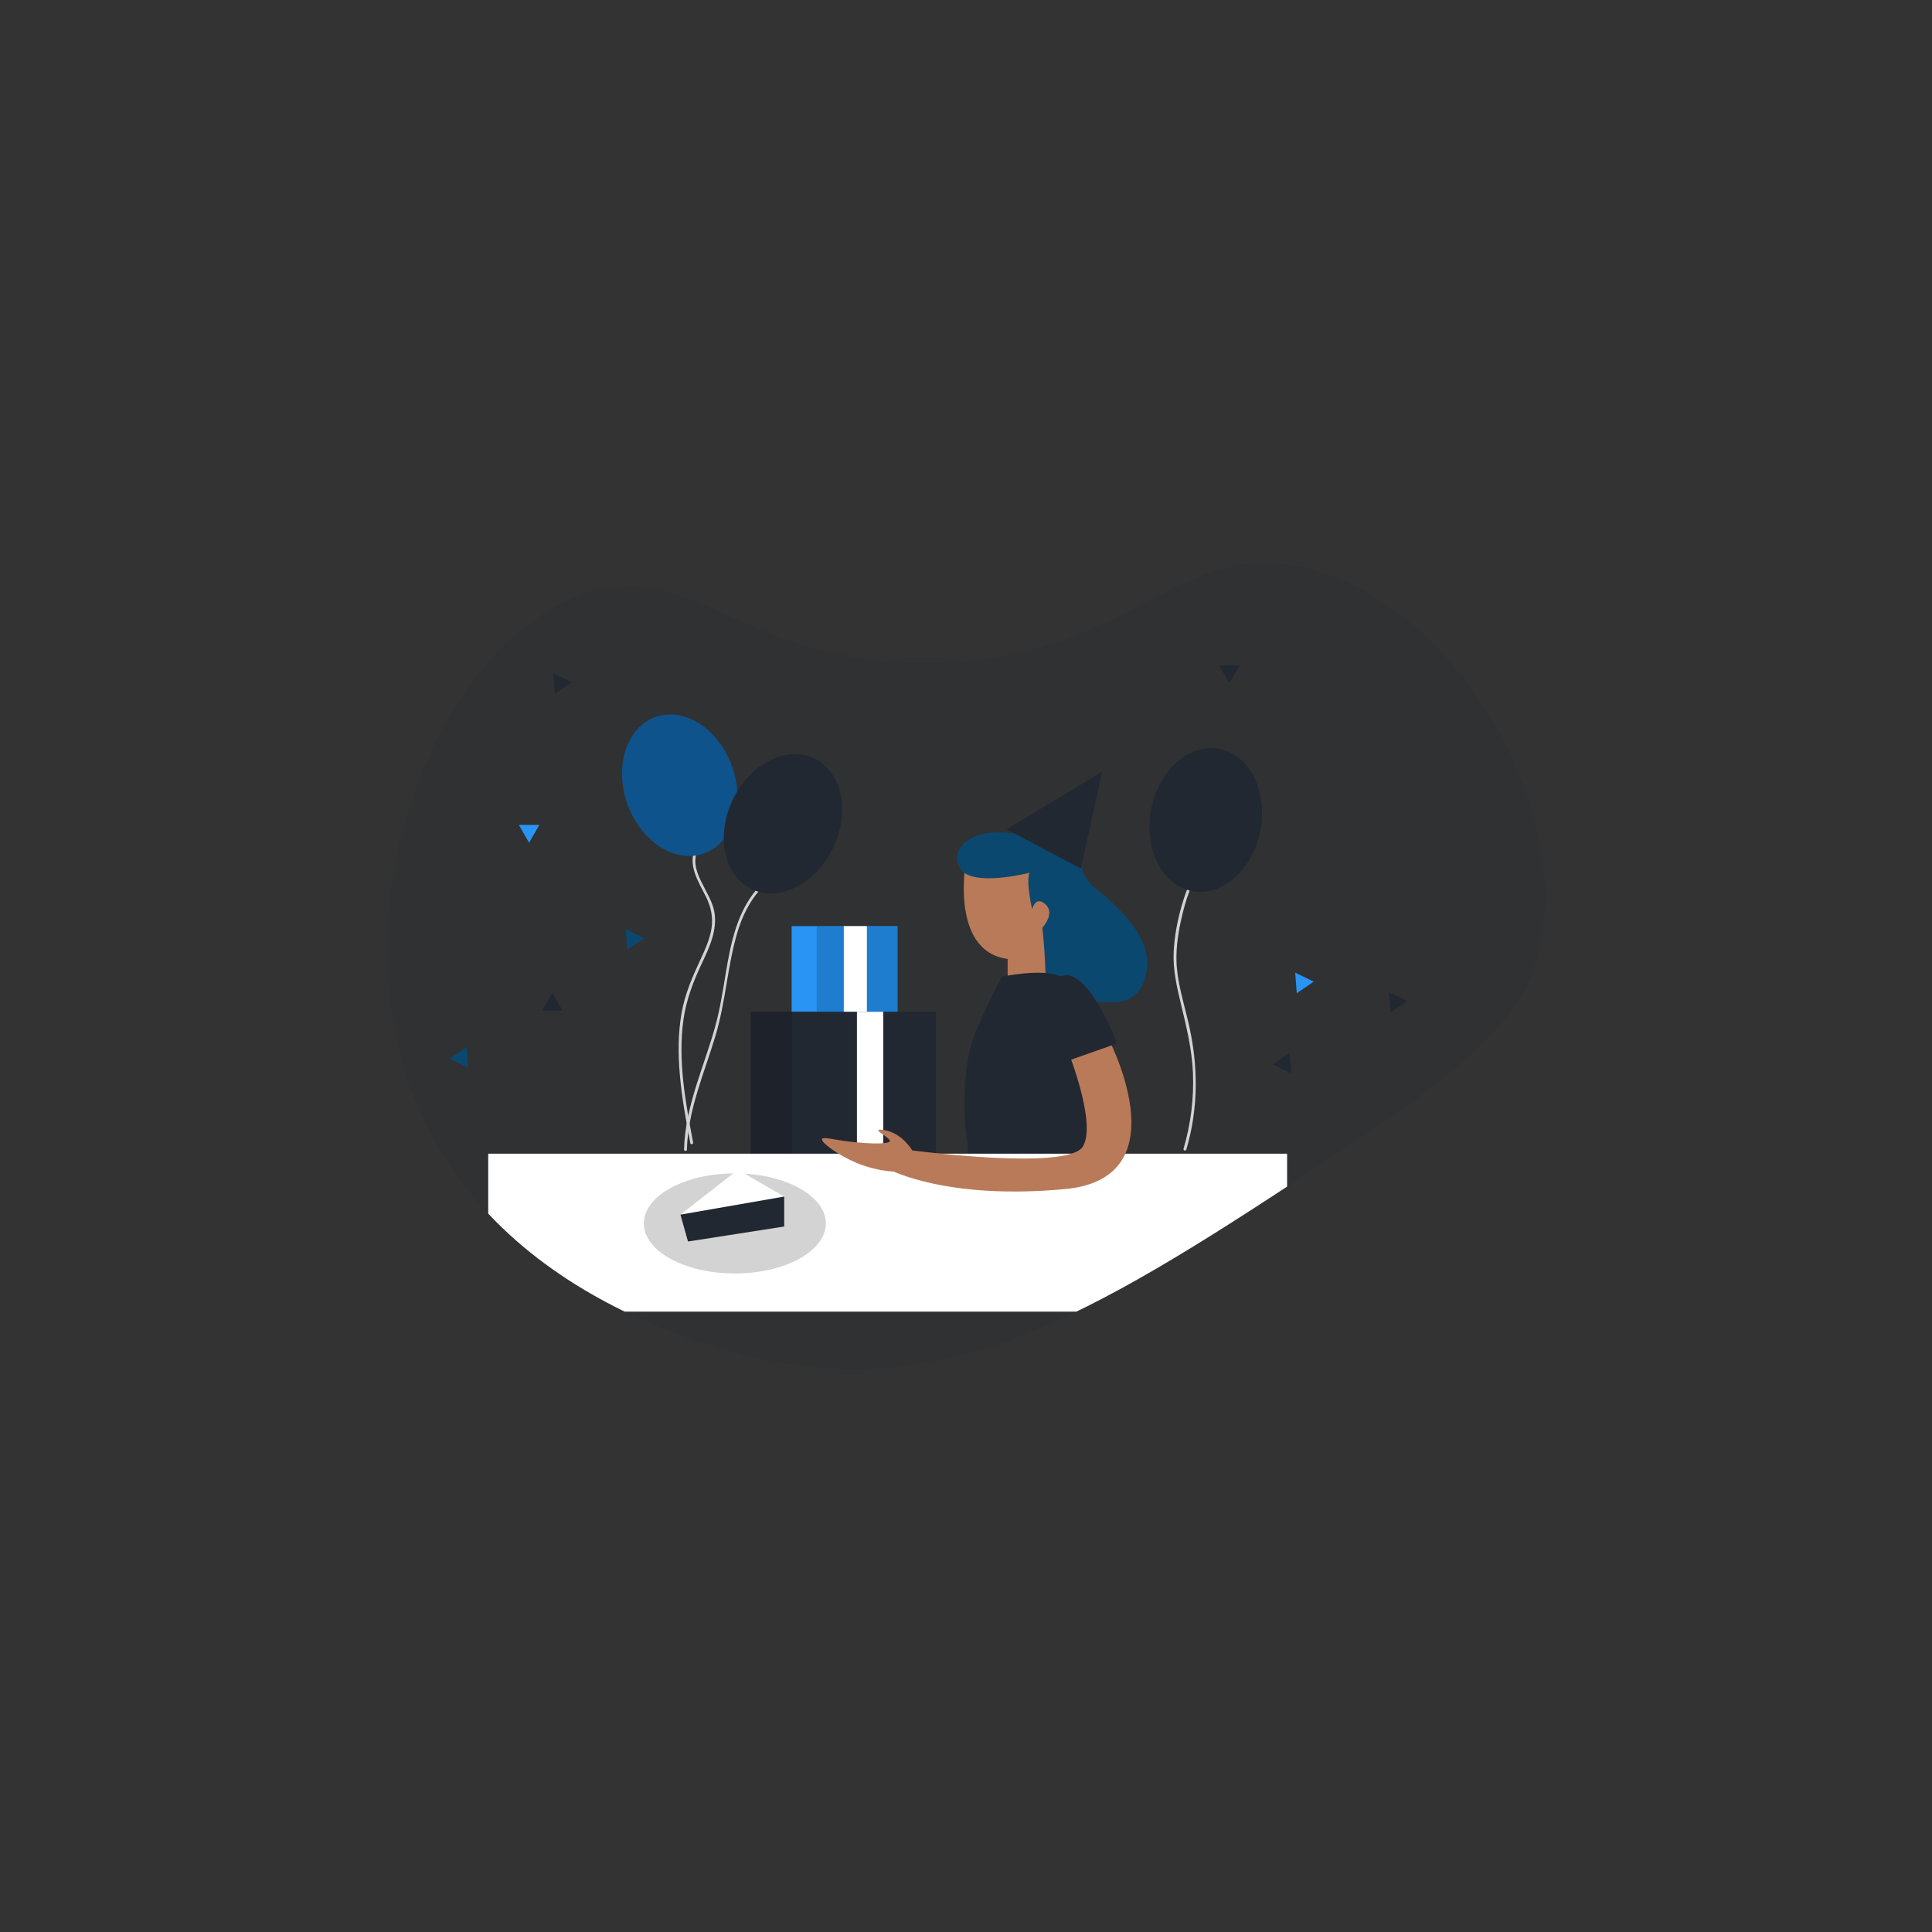 <svg version="1.1" id="Layer_1" xmlns="http://www.w3.org/2000/svg" xmlns:xlink="http://www.w3.org/1999/xlink" x="0px" y="0px" viewBox="0 0 2000 2000" style="enable-background:new 0 0 2000 2000;" xml:space="preserve">
<rect x="0" y="0" width="2000" height="2000" fill="#333333" stroke="none"/>
<style xmlns="http://www.w3.org/2000/svg" type="text/css">
	.st0{opacity:0.14;fill:#222831;}
	.st1{fill:#222831;}
	.st2{fill:#0B4870;}
	.st3{fill:#2A94F4;}
	.st4{fill:#FFFFFF;}
	.st5{opacity:0.35;fill:#0E538C;}
	.st6{opacity:0.13;}
	.st7{fill:#B97A59;}
	.st8{clip-path:url(#SVGID_2_);fill:#FFFFFF;}
	.st9{fill:#D3D3D3;}
	.st10{fill:#0E538C;}
</style>
<g xmlns="http://www.w3.org/2000/svg" id="Wall">
	<path class="st0" d="M817.4,1412.2c-26.7-4-306.1-50.1-392-285c-75-205.1,31.5-460.9,178-512c114.5-39.9,167.1,75.3,364,71   c204.8-4.4,252.1-131.2,386-98c154.4,38.3,283.2,254.4,236,410c-9.9,32.7-33.6,82.5-187,184   C1158.3,1343.8,1011.2,1441.1,817.4,1412.2z"/>
	<polygon class="st1" points="571.7,1027.8 561.1,1046.2 582.4,1046.2  "/>
	<polygon class="st2" points="483.1,1084 465.5,1096 484.7,1105.2  "/>
	<polygon class="st1" points="1335.1,1090 1317.5,1102 1336.7,1111.2  "/>
	<polygon class="st1" points="1439.4,1048.2 1457,1036.2 1437.8,1026.9  "/>
	<polygon class="st3" points="1342.4,1028.2 1360,1016.2 1340.8,1006.9  "/>
	<polygon class="st1" points="574.4,718.2 592,706.2 572.8,696.9  "/>
	<polygon class="st2" points="649.4,983.2 667,971.2 647.8,961.9  "/>
	<polygon class="st3" points="537.1,853.9 547.7,872.4 558.4,853.9  "/>
	<polygon class="st1" points="1262.1,688.9 1272.7,707.4 1283.4,688.9  "/>
</g>
<g xmlns="http://www.w3.org/2000/svg" id="Gifts">
	<rect x="777.1" y="1047.3" class="st1" width="190.8" height="148.1"/>
	<rect x="838.3" y="1047.3" class="st1" width="130.6" height="148.1"/>
	<rect x="887.1" y="1047.3" class="st4" width="27.2" height="148.1"/>
	<rect x="819.5" y="958.7" class="st3" width="109.6" height="88.6"/>
	<rect x="845.4" y="958.7" class="st5" width="84.1" height="88.6"/>
	<rect x="873.5" y="958.7" class="st4" width="23.9" height="88.6"/>
	<rect x="777" y="1047" class="st6" width="43" height="148"/>
</g>
<g xmlns="http://www.w3.org/2000/svg" id="Person">
	<path class="st7" d="M1000.5,886.9c0,0-19.2,97.5,42.6,105.8v32.1h42.2l3.8-142l-88.6,4"/>
	<path class="st2" d="M1065.7,903.5c0,0-61.4,15.9-72.3-5.4c-10.9-21.3,13.8-35.9,36.3-36.3c22.6-0.4,52.6,6.3,52.6,6.3   s11.7-10.9,21.7-6.3c10,4.6,13.8,13.4,13.8,23c0,9.6,1.7,23,17.5,35.9c15.9,13,57.7,46.8,51.8,84c-5.8,37.2-36.3,32.6-36.3,32.6   s-68.5,2.9-68.5-23c0-25.9-3.3-53.9-3.3-53.9s13.8-14.6,3.3-24.2c-10.4-9.6-13.8,5-13.8,5S1061.9,913.5,1065.7,903.5z"/>
	<path class="st1" d="M1037,1011.1c0,0-17.7,33.7-28.3,60.5c-10.6,26.8-12.8,74-7.2,113c5.6,39.1-24,66.4-16.7,72   s158.5,36.8,156.3-20.7s-19.5-99.4-20.7-125.6c-1.1-26.2-3.9-90.4-22.3-99.4S1037,1011.1,1037,1011.1z"/>
	<polygon class="st1" points="1042,858.4 1118.9,899.2 1140.9,798.9  "/>
	<g>
		<defs>
			<path id="SVGID_1_" d="M817.4,1412.2c-26.7-4-306.1-50.1-392-285c-75-205.1,31.5-460.9,178-512c114.5-39.9,167.1,75.3,364,71     c204.8-4.4,252.1-131.2,386-98c154.4,38.3,283.2,254.4,236,410c-9.9,32.7-33.6,82.5-187,184     C1158.3,1343.8,1011.2,1441.1,817.4,1412.2z"/>
		</defs>
		<clipPath id="SVGID_2_">
			<use xlink:href="#SVGID_1_" xmlns:xlink="http://www.w3.org/1999/xlink" style="overflow:visible;"/>
		</clipPath>
		<rect x="505.4" y="1194.3" class="st8" width="827" height="163.5"/>
	</g>
	<path class="st7" d="M1145.5,1071.2c0,0,80.2,148.1-42.7,159.7c-122.9,11.6-181.7-20-181.7-20l23.3-20c0,0,161,21.3,176.5-3.9   c15.5-25.2-18.1-106.1-18.1-106.1L1145.5,1071.2z"/>
	<path class="st1" d="M1097.6,1100.9l58.8-20.7c0,0-31-82.8-58.8-69.2C1069.8,1024.6,1097.6,1100.9,1097.6,1100.9z"/>
	<path class="st7" d="M944.3,1190.8c0,0-10.3-17.5-27.8-20.7c-17.5-3.2,1.3,5.2,4.5,10.3c3.2,5.2-31,3.9-59.5-1.3   c-6.2-1.1-9.9-1.4-10.5,0c-1.6,3.5,17.4,17.1,35.9,24.8c15.6,6.5,29.6,8.4,39,9c2.3-0.8,7.5-2.8,12-8   C942.9,1199.3,944,1193.2,944.3,1190.8z"/>
</g>
<g xmlns="http://www.w3.org/2000/svg" id="Cake">
	<ellipse class="st9" cx="760.7" cy="1266.5" rx="94.2" ry="51.8"/>
	<polygon class="st4" points="704.4,1257.4 763.9,1210.9 811.8,1238.7  "/>
	<polyline class="st1" points="811.8,1238.7 811.8,1269.7 712.2,1285.2 704.4,1257.4  "/>
</g>
<g xmlns="http://www.w3.org/2000/svg" id="Baloons">
	<g>
		<g>
			<path class="st9" d="M720.4,877c-9.4,17.7,2.6,35.6,10.4,51.3c5.2,10.5,7.6,21.3,5.7,33c-1.7,10.6-6.1,20.6-10.6,30.3     c-8.8,18.9-17,37.2-20.5,58c-3.5,20.5-3.5,41.5-1.7,62.2c2,24.1,6.4,47.9,10.9,71.6c0.4,1.9,3.3,1.1,2.9-0.8     c-7.9-41.6-15.9-84.6-10-127c3-21.2,10.4-40.1,19.5-59.3c7.7-16.2,15.7-33.9,12.5-52.3c-3.6-21.4-28.4-42.9-16.5-65.5     C723.9,876.8,721.3,875.3,720.4,877L720.4,877z"/>
		</g>
	</g>
	<g>
		<g>
			<path class="st9" d="M788.1,915.4c-24.6,24.9-31.5,60-37,93.3c-3,18.3-5.9,36.6-10.9,54.5c-5.5,20-12.8,39.4-19,59.2     c-6.9,22-12.5,44.4-13.1,67.6c0,1.9,3,1.9,3,0c1-41.2,18.1-79.3,29.7-118.2c10.2-34.1,12.1-69.9,21.8-104.1     c5.3-18.7,13.7-36.3,27.5-50.2C791.6,916.2,789.4,914,788.1,915.4L788.1,915.4z"/>
		</g>
	</g>
	
		<ellipse transform="matrix(0.943 -0.332 0.332 0.943 -230.003 279.687)" class="st10" cx="703.8" cy="813.2" rx="57.6" ry="75"/>
	
		<ellipse transform="matrix(0.432 -0.902 0.902 0.432 -309.315 1215.187)" class="st1" cx="810.5" cy="853.3" rx="75" ry="57.6"/>
	<g>
		<g>
			<path class="st9" d="M1241.4,898.4c-8.9,11-14,25-17.9,38.4c-4.6,15.6-7.6,31.8-8.5,48.1c-1,18.6,3.3,36.9,7.6,54.9     c5.6,23.2,11.2,46.2,12.3,70.2c1.2,26.8-2.2,53.5-9.7,79.2c-0.5,1.9,2.3,2.6,2.9,0.8c12.8-43.4,12.4-87.8,2.1-131.6     c-4.8-20.7-11.7-41.9-12.3-63.2c-0.5-15.7,2.1-31.6,5.7-46.9c3.9-16.4,9.2-34.4,20-47.8C1244.8,899.1,1242.7,896.9,1241.4,898.4     L1241.4,898.4z"/>
		</g>
	</g>
	
		<ellipse transform="matrix(0.187 -0.982 0.982 0.187 181.231 1916.524)" class="st1" cx="1248.9" cy="848.7" rx="75" ry="57.6"/>
</g>
</svg>